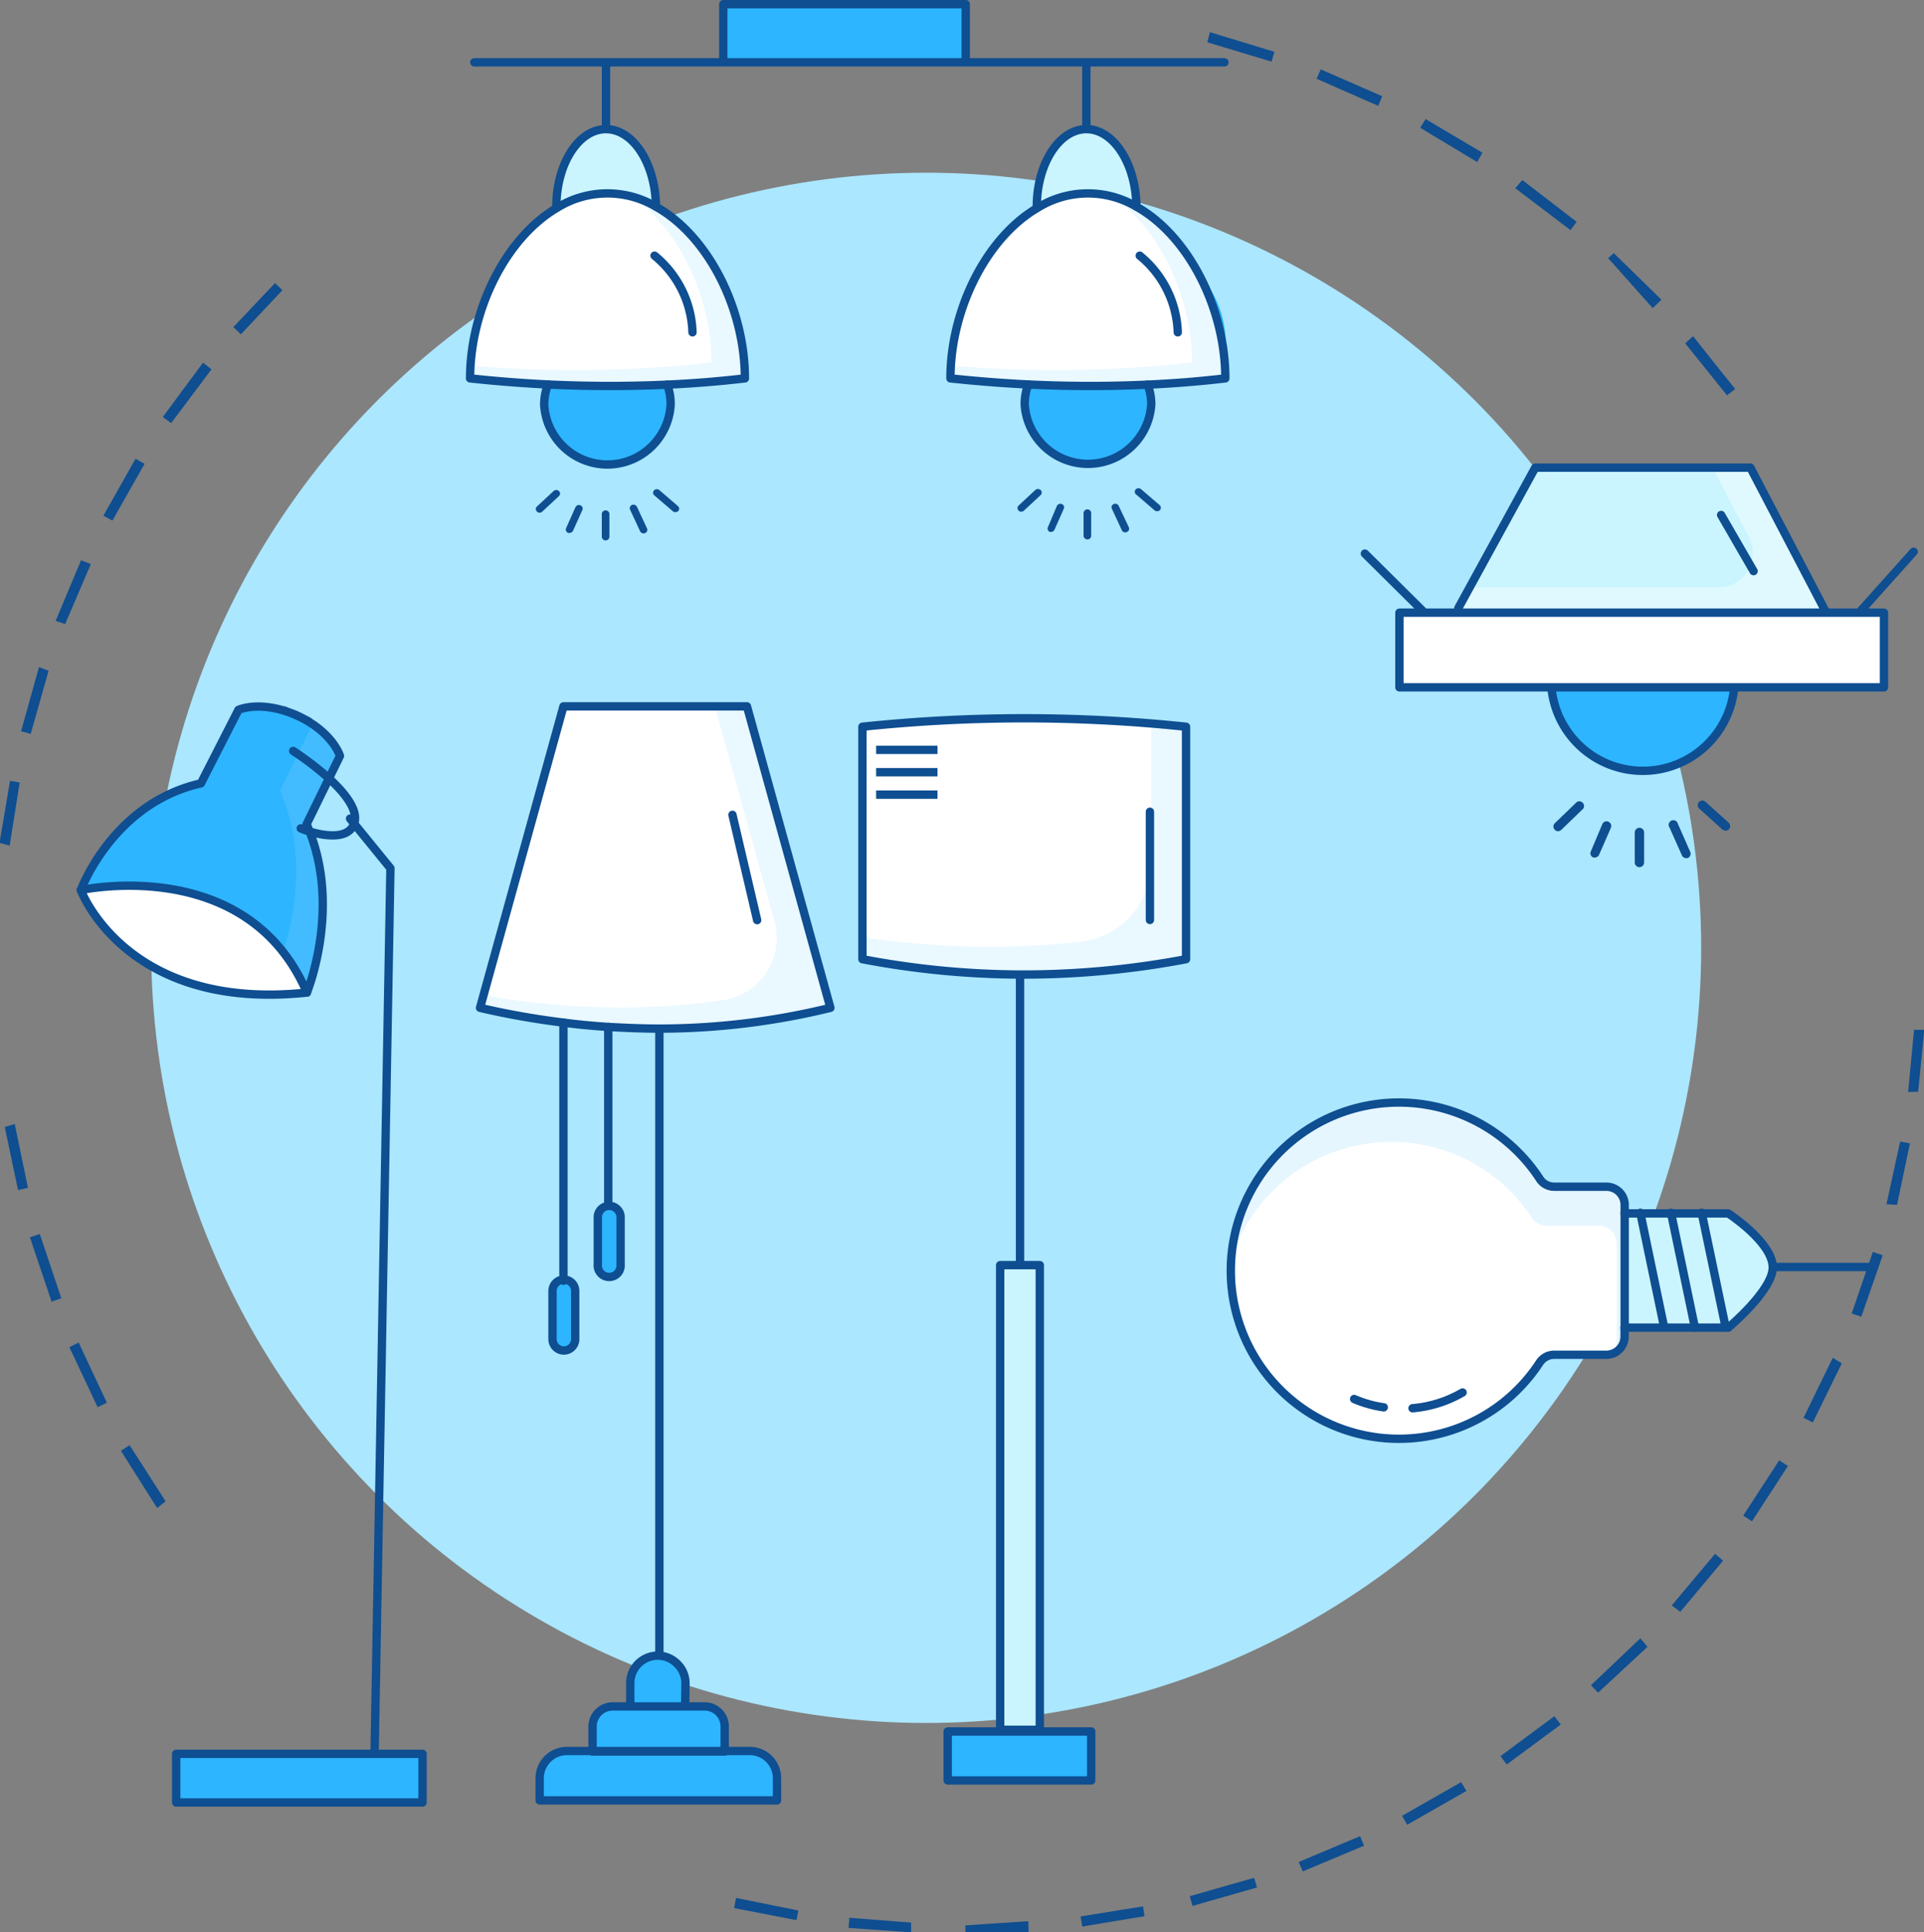 <svg xmlns="http://www.w3.org/2000/svg" id="Layer_1" data-name="Layer 1" viewBox="22.31 21.81 230.63 231.56"><rect x="22.31" y="21.81" width="230.63" height="231.56" fill="#808080" stroke="none"/><defs><style>.cls-10{fill:#0e4e91}.cls-9{stroke:#0e4e91}.cls-11,.cls-3{fill:#2db5ff}.cls-6{fill:#fff}.cls-7{fill:#caf5fe}.cls-9{fill:none;stroke-linecap:round;stroke-linejoin:round}.cls-11{opacity:.1}</style></defs><path d="M41.24 202c-1.31-2.06-2.61-4.13-3.92-6.2l.41-.27 3.93 6.13zm-14.4-31.82q1.17 3.51 2.35 7l-.46.16-2.36-7zM23.79 157q.71 3.44 1.43 6.89l-.46.1-1.44-6.85zm7.77 26.22c1 2.18 2.05 4.35 3.07 6.53l-.44.21-3.07-6.52zM204.84 43.9l5.94 4.57-.29.39-6-4.55zm20.38 18.75c1.51 1.91 3 3.81 4.55 5.72l-.38.3-4.56-5.67zm-57.61-36.51 7 2.13-.13.46-7-2.11zM187.32 34l-6.69-2.94.19-.44 6.69 2.92zm11.92 6.71L193.07 37l.25-.41 6.18 3.66zm16.37 12.07 4.83 5.42.49-.47-5.19-5.07zM47.14 66.14 42.75 72l-.4-.29c1.46-2 2.92-3.93 4.37-5.9zm-19.46 36.29-1.95 6.88-.43-.12 1.93-6.93zm5.02-12.8-2.79 6.51-.43-.14c.92-2.18 1.83-4.37 2.75-6.56zm6.43-12.09-3.49 6.16-.42-.23 3.48-6.17zM50.81 61l4.48-4.73.35.33-4.47 4.75zm-28.13 61.56 1.14-6.73.42.07-1.08 6.79zm196.6 96.59-5.39 5-.34-.35 5.36-5.09zm3.97-4.99 4.69-5.59.39.33q-2.34 2.78-4.66 5.57zm-14.38 14.26-5.87 4.34-.3-.4 5.86-4.34zm22.92-25.07 3.9-6 .42.27-3.9 6zm-34.22 32.97-6.44 3.68-.24-.42 6.43-3.67zm-25.05 11.45-7 2-.13-.44 7-2zm74.99-75.28q-1.15 3.33-2.32 6.66l-.44-.15c.76-2.22 1.53-4.44 2.29-6.67zm1.39-6.7 1.47-6.73.44.08c-.47 2.23-.93 4.45-1.4 6.68zm-70.42 79.38 6.66-2.8.19.45-6.66 2.79zm-54.01 6.89 6.68.52v.42l-6.72-.48zm118.13-66.71c-1.06 2.15-2.11 4.29-3.16 6.44l-.44-.22 3.16-6.49zm-131.76 64.37 6.73 1.36-.08.42-6.74-1.3zm140.61-97.42.64-6.69h.47l-.66 6.68zm-92.37 98.86-6.73 1.12-.08-.47 6.74-1.09zM145.22 253h-6.81v-.08l6.8-.45z" style="stroke-width:.75px;stroke-miterlimit:10;stroke:#0e4e91;fill:#0e4e91"/><circle cx="133.33" cy="135.41" r="92.9" style="fill:#abe7ff"/><path class="cls-3" d="M106.51 53.35a12.37 12.37 0 0 1 4.55 9.19m53.61-9.19a12.4 12.4 0 0 1 4.56 9.19"/><g style="opacity:.38"><path class="cls-3" d="m234.13 80.87 9.09 17.37h-44.1v-.54l9.23-16.83h25.78z"/><path d="M243.22 98.24h-44.1v-.55l1.36-2.47h29.84a4.12 4.12 0 0 0 3.65-6l-4.36-8.33h4.52z" style="opacity:.41;fill:#2db5ff"/><path class="cls-3" d="m243.22 98.24-9.09-17.37h-25.78l-.32.55-7.55 13.8-1.36 2.47m-4.34.27-6.86-6.8m42.7-4.63 3.89 6.73"/></g><path class="cls-6" d="M241.22 95.24h6.92v8.95h-58.08v-8.95h51.16z"/><path class="cls-7" d="m232.13 77.87 9.09 17.37h-44.1v-.54l9.23-16.83h25.78z"/><path d="M241.22 95.24h-44.1v-.55l1.36-2.48h29.84a4.1 4.1 0 0 0 3.64-6l-4.35-8.34h4.52z" style="fill:#fff;opacity:.41"/><path class="cls-3" d="M208.28 104.19h21.91a11 11 0 0 1-21.91 0z"/><path class="cls-9" d="M245.16 95.24h2.98v8.95h-58.08v-8.95h55.1zm-3.94 0-9.09-17.38h-25.79l-.31.56-7.55 13.79-1.36 2.48m48.04.55 6.54-7.3m-58.92 7.02-6.86-6.8m44.27 16.03a11 11 0 0 1-21.91 0m20.34-20.66 3.89 6.73"/><path class="cls-10" d="M218.83 125.74a.56.56 0 0 1-.56-.55v-3.61a.56.56 0 0 1 1.12 0v3.61a.56.56 0 0 1-.56.55zm-5.32-1.16a.54.54 0 0 1-.21 0 .54.54 0 0 1-.3-.72l1.38-3.27a.55.55 0 0 1 .73-.3.57.57 0 0 1 .3.73l-1.41 3.22a.55.55 0 0 1-.49.34zm-4.43-3.15a.52.52 0 0 1-.4-.17.55.55 0 0 1 0-.78l2.51-2.42a.56.56 0 1 1 .77.8l-2.51 2.42a.54.54 0 0 1-.37.15zm15.35 3.23a.56.56 0 0 1-.51-.34l-1.48-3.32a.56.56 0 1 1 1-.45l1.48 3.36a.56.56 0 0 1-.28.73.64.64 0 0 1-.21.02zm4.69-3.31a.57.57 0 0 1-.37-.14l-2.75-2.49a.55.55 0 0 1 .74-.82l2.75 2.48a.56.56 0 0 1-.37 1z"/><path class="cls-6" d="M158.5 46.56c6.25 3.47 10.69 12.2 10.69 20.6-3.08.36-6.18.61-9.32.75q-7.06.33-14.3 0c-3.09-.15-6.2-.4-9.33-.73 0-8.28 4.33-16.88 10.44-20.44a11.42 11.42 0 0 1 11.82-.16z"/><path class="cls-3" d="M159.87 67.91a6.44 6.44 0 0 1 .44 2.37 7.6 7.6 0 0 1-15.17 0 6.72 6.72 0 0 1 .43-2.39q7.25.35 14.3.02z"/><path class="cls-7" d="M152.53 37.29c3.28 0 5.94 4.15 6 9.27a11.42 11.42 0 0 0-11.82.16l-.09-.12c-.03-5.13 2.64-9.31 5.91-9.31z"/><path class="cls-3" d="M109.01 22.31h29.05v6.97h-29.05z"/><path class="cls-6" d="M100.9 46.56c6.26 3.47 10.7 12.2 10.7 20.6-3.09.36-6.18.61-9.31.75-4.72.22-9.48.21-14.31 0-3.1-.15-6.21-.4-9.32-.73 0-8.28 4.32-16.88 10.42-20.44a11.42 11.42 0 0 1 11.82-.16zm57.6 0c6.25 3.47 10.69 12.2 10.69 20.6-3.08.36-6.18.61-9.32.75q-7.06.33-14.3 0c-3.09-.15-6.2-.4-9.33-.73 0-8.28 4.33-16.88 10.44-20.44a11.42 11.42 0 0 1 11.82-.16z"/><path class="cls-11" d="M111.6 67.17c-3.09.34-6.18.6-9.32.74q-7.07.33-14.31 0c-3.09-.15-6.19-.41-9.32-.72v-1.56c1.78.15 3.55.28 5.31.37 4.83.22 9.59.23 14.31 0q4.68-.21 9.32-.75c0-7.82-3.85-15.94-9.45-19.81a12.25 12.25 0 0 1 2.71 1.13c6.31 3.43 10.75 12.19 10.75 20.6zm57.6 0c-3.09.34-6.18.6-9.32.74q-7.06.33-14.31 0c-3.09-.15-6.2-.41-9.32-.72v-1.56c1.79.15 3.55.28 5.32.37 4.83.22 9.58.23 14.31 0q4.68-.21 9.32-.75c0-7.82-3.86-15.94-9.45-19.81a12.45 12.45 0 0 1 2.71 1.13c6.29 3.43 10.74 12.19 10.74 20.6z"/><path class="cls-3" d="M102.29 67.91a6.86 6.86 0 0 1 .41 2.37 7.59 7.59 0 0 1-15.16 0 6.72 6.72 0 0 1 .46-2.39c4.81.23 9.57.24 14.29.02z"/><path class="cls-7" d="M95 37.29c3.27 0 5.94 4.15 6 9.27a11.42 11.42 0 0 0-11.82.16L89 46.6c0-5.13 2.67-9.31 6-9.31z"/><path class="cls-9" d="M102.29 67.91c3.13-.14 6.22-.39 9.31-.75 0-8.4-4.44-17.13-10.7-20.6a11.42 11.42 0 0 0-11.82.16C83 50.28 78.66 58.88 78.66 67.16c3.11.33 6.22.58 9.32.73 4.83.23 9.59.24 14.31.02z"/><path class="cls-9" d="M102.29 67.91a6.86 6.86 0 0 1 .41 2.37 7.59 7.59 0 0 1-15.16 0 6.72 6.72 0 0 1 .46-2.39m1-21.29c0-5.13 2.66-9.31 5.94-9.31s5.94 4.15 6 9.27v0m-5.99-9.27v-7.63"/><path class="cls-10" d="M152.66 86.46a.45.45 0 0 1-.46-.43v-2.78a.46.46 0 0 1 .91 0V86a.44.44 0 0 1-.45.46zm-4.32-.9a.57.57 0 0 1-.18 0 .42.42 0 0 1-.24-.56l1.08-2.55a.46.46 0 0 1 .59-.23.42.42 0 0 1 .24.56l-1.12 2.52a.44.44 0 0 1-.37.26zm-3.6-2.42a.46.46 0 0 1-.33-.13.42.42 0 0 1 0-.61l2-1.86a.48.48 0 0 1 .64 0 .42.42 0 0 1 0 .61l-2 1.86a.47.47 0 0 1-.31.13zm12.46 2.48a.45.45 0 0 1-.41-.25l-1.2-2.59a.41.41 0 0 1 .23-.56.45.45 0 0 1 .59.22l1.21 2.56a.42.42 0 0 1-.23.57.58.58 0 0 1-.19.05zm3.8-2.54a.48.48 0 0 1-.3-.11l-2.23-1.92a.4.4 0 0 1 0-.6.45.45 0 0 1 .63 0l2.23 1.91a.42.42 0 0 1 0 .61.48.48 0 0 1-.33.11zm-66.1 3.5a.45.45 0 0 1-.45-.43v-2.78a.46.46 0 0 1 .91 0v2.78a.45.45 0 0 1-.46.43zm-4.31-.9a.57.57 0 0 1-.18 0 .43.43 0 0 1-.24-.57l1.12-2.51a.46.46 0 0 1 .59-.23.42.42 0 0 1 .24.56L91 85.42a.45.45 0 0 1-.41.26zM87 83.26a.47.47 0 0 1-.33-.14.41.41 0 0 1 0-.6l2-1.86a.48.48 0 0 1 .64 0 .42.42 0 0 1 0 .61l-2 1.86a.47.47 0 0 1-.31.13zm12.45 2.48a.46.46 0 0 1-.41-.26l-1.2-2.58a.42.42 0 0 1 .23-.57.46.46 0 0 1 .59.22l1.21 2.59a.42.42 0 0 1-.23.56.43.43 0 0 1-.19.04zm3.81-2.55a.43.43 0 0 1-.3-.11l-2.23-1.91a.41.41 0 0 1 0-.61.47.47 0 0 1 .63 0l2.23 1.92a.41.41 0 0 1 0 .6.45.45 0 0 1-.33.11z"/><path class="cls-9" d="M159.87 67.91c3.14-.14 6.24-.39 9.32-.75 0-8.4-4.44-17.13-10.69-20.6a11.42 11.42 0 0 0-11.82.16c-6.11 3.56-10.44 12.16-10.44 20.44 3.13.33 6.24.58 9.33.73q7.25.35 14.3.02z"/><path class="cls-9" d="M159.87 67.91a6.44 6.44 0 0 1 .44 2.37 7.6 7.6 0 0 1-15.17 0 6.72 6.72 0 0 1 .43-2.39m1.02-21.29c0-5.13 2.67-9.31 5.94-9.31s5.94 4.15 6 9.27v0m-6-9.27v-7.63m-73.36-.38h89.91m-60.07 0v-6.97h29.06v6.97m-37.3 23.17a12.37 12.37 0 0 1 4.55 9.19m53.61-9.19a12.4 12.4 0 0 1 4.56 9.19"/><g style="opacity:.34"><path d="M58.34 138.09a8.29 8.29 0 0 1-.3.81 22 22 0 0 0-1.35-2.66 19.89 19.89 0 0 1 1.65 1.85z" style="opacity:.52;fill:#2db5ff"/><path class="cls-3" d="m58.79 109.23-.34-.12"/></g><path class="cls-3" d="M72.96 232.01v5.83H43.43v-5.83h29.53zm-13.6-110.56c3.7 9.37-.19 19-.31 19.32C51.88 124.08 32 128.49 32 128.49s3.85-10.41 14.41-12.81l4.5-8.81s2.2-1 5.82.21c.26.08.53.19.81.3 4.61 2 5.49 5 5.49 5l-1.3 2.66-2.73 5.55c.14.28.25.57.36.86z"/><path d="M61.71 115.07 59 120.58c.12.3.24.59.34.87 3.71 9.38-.19 19-.29 19.32a21.41 21.41 0 0 0-2.83-4.83c.86-2.54 3.12-10.6 0-18.51a8.65 8.65 0 0 0-.34-.87l2.7-5.52 1.18-2.41a7.85 7.85 0 0 1 3.24 3.78z" style="opacity:.1;fill:#fff"/><path d="M56.23 135.94c-.16.48-.28.76-.29.81a23 23 0 0 0-1.36-2.67 19.88 19.88 0 0 1 1.65 1.86z" style="opacity:.52;fill:#fff"/><path class="cls-6" d="M59.05 140.77C37.34 143.08 32 128.49 32 128.49s19.88-4.41 27.05 12.28z"/><path class="cls-9" d="M72.96 237.84H43.43v-5.83h29.53v5.83zm-5.75-5.83 1.9-106.14-4.35-5.34-.49-.61m-7.59-12.84-.33-.13m3 1.35a19.18 19.18 0 0 0-1.83-.9h0c-.28-.11-.55-.22-.81-.3-3.62-1.23-5.82-.21-5.82-.21l-4.5 8.81C35.8 118.08 32 128.49 32 128.49s19.93-4.41 27.1 12.28c.12-.31 4-10 .31-19.32-.11-.29-.22-.58-.35-.86l2.7-5.52 1.3-2.66s-.88-3-5.49-5"/><path class="cls-9" d="M32 128.49s5.39 14.59 27.1 12.28m-1.65-28.96a36.43 36.43 0 0 1 4.26 3.26c1.9 1.73 3.62 3.85 3.05 5.46-.73 2-3.77 1.42-5.4.92-.62-.19-1-.36-1-.36"/><path class="cls-6" d="M164.48 108.91v27.86a104.76 104.76 0 0 1-19.9 1.84 103.16 103.16 0 0 1-18.89-1.84v-27.86a186.24 186.24 0 0 1 38.79 0z"/><path class="cls-11" d="M164.47 108.91v27.87a104.51 104.51 0 0 1-19.89 1.84 104.13 104.13 0 0 1-18.89-1.84v-2.64a102.82 102.82 0 0 0 14.74 1.13 100.63 100.63 0 0 0 11.36-.58 9.57 9.57 0 0 0 8.53-9.52v-16.63c1.38.1 2.77.23 4.15.37z"/><path class="cls-3" d="M135.91 229.33h17.2v5.87h-17.2z"/><path class="cls-7" d="M146.95 173.44v55.69h-4.75v-55.69h4.75z"/><path class="cls-9" d="M164.48 108.91v27.86a104.76 104.76 0 0 1-19.9 1.84 103.16 103.16 0 0 1-18.89-1.84v-27.86a186.24 186.24 0 0 1 38.79 0zm-17.53 120.22h-4.75v-55.69h4.75v55.69zm-11.04.2h17.2v5.87h-17.2zm8.67-90.72v34.83"/><path class="cls-6" d="m111.83 106.47 10 36.13a86.42 86.42 0 0 1-20.48 2.49c-2 0-4.08-.06-6.13-.2-1.78-.12-3.57-.28-5.37-.52a95.15 95.15 0 0 1-10-1.77l10-36.13z"/><path class="cls-11" d="M121.82 142.61a86.22 86.22 0 0 1-20.48 2.48c-2 0-4.06-.07-6.12-.2-1.78-.12-3.57-.28-5.36-.52a100.26 100.26 0 0 1-10-1.76l.41-1.52c1.7.29 3.38.56 5.07.76s3.59.4 5.37.52c2.05.13 4.08.19 6.13.19a87.46 87.46 0 0 0 12.19-.88 7.52 7.52 0 0 0 6.11-9.47L108 106.48h3.81z"/><path class="cls-3" d="M115.44 234.94v2.65H87v-2.65a3.27 3.27 0 0 1 3.26-3.27h3v.05h15.84v-.05h3a3.26 3.26 0 0 1 3.34 3.27z"/><path class="cls-3" d="M109.18 228.73v2.94H93.34v-2.94a2.41 2.41 0 0 1 2.4-2.4h11.05a2.4 2.4 0 0 1 2.39 2.4zm-4.74-5.19v2.79h-6.58v-2.79a3.29 3.29 0 0 1 5.62-2.33 3.25 3.25 0 0 1 .96 2.33zm-7.74-55.95v5.78a1.37 1.37 0 1 1-2.73 0v-5.78a1.37 1.37 0 0 1 2.73 0zm-6.85 7.58h.06a1.36 1.36 0 0 1 1.35 1.37v5.77a1.36 1.36 0 1 1-2.72 0v-5.77a1.37 1.37 0 0 1 1.31-1.37z"/><path class="cls-9" d="M95.22 144.89c-1.78-.12-3.57-.28-5.37-.52a95.15 95.15 0 0 1-10-1.77l10-36.13h22l10 36.13a86.42 86.42 0 0 1-20.48 2.49c-2.06 0-4.1-.09-6.15-.2zm6.13.2v74.9m7.83 11.68h3a3.26 3.26 0 0 1 3.27 3.27v2.65H87v-2.65a3.27 3.27 0 0 1 3.26-3.27h18.89z"/><path class="cls-9" d="M104.44 226.33h2.35a2.4 2.4 0 0 1 2.39 2.4v3H93.34v-3a2.41 2.41 0 0 1 2.4-2.4h2.12m6.58 0h-6.58v-2.79a3.29 3.29 0 0 1 5.62-2.33 3.25 3.25 0 0 1 1 2.33zm-14.59-81.96v30.94m5.37-30.42v21.28m-5.37 9h.06a1.36 1.36 0 0 1 1.35 1.37v5.77a1.36 1.36 0 1 1-2.72 0v-5.77a1.37 1.37 0 0 1 1.31-1.37zm6.85-7.58v5.78a1.37 1.37 0 1 1-2.73 0v-5.78a1.37 1.37 0 0 1 2.73 0zm63.45-48.49v12.97m-50.04-12.6 2.96 12.62"/><path d="M127.33 111.68h7.36m-7.36 2.68h7.36m-7.36 2.69h7.36" style="fill:none;stroke-miterlimit:10;stroke:#0e4e91"/><path class="cls-7" d="M234.81 173.66c.07 2.75-5.33 7.27-5.33 7.27h-.31l-2.86-13.69h3.17s5.26 3.39 5.33 6.42z"/><path class="cls-7" d="m226.31 167.25 2.86 13.68h-3.69l-2.85-13.68h3.68zm-3.68 0 2.85 13.68h-3.68l-2.85-13.68h3.68z"/><path class="cls-7" d="m218.95 167.25 2.85 13.68h-4.75v-13.68h1.9z"/><path class="cls-6" d="M217.05 180.93V182a2.19 2.19 0 0 1-2.18 2.18h-6.25a2.09 2.09 0 0 0-1.74.92 20.15 20.15 0 1 1 0-22 2.07 2.07 0 0 0 1.75.94h6.24a2.19 2.19 0 0 1 2.19 2.2v14.71z"/><path d="M217.05 166.22V182a2.17 2.17 0 0 1-.94 1.79v-12.9a2.19 2.19 0 0 0-2.19-2.18h-6.23a2.1 2.1 0 0 1-1.75-.94 20.14 20.14 0 0 0-36 4.81 20.16 20.16 0 0 1 37-9.49 2.12 2.12 0 0 0 1.76.94h6.24a2.19 2.19 0 0 1 2.11 2.19z" style="opacity:.12;fill:#2db5ff"/><path class="cls-9" d="M217.05 180.93V182a2.19 2.19 0 0 1-2.18 2.18h-6.25a2.09 2.09 0 0 0-1.74.92 20.15 20.15 0 1 1 0-22 2.07 2.07 0 0 0 1.75.94h6.24a2.19 2.19 0 0 1 2.19 2.2v14.71z"/><path class="cls-9" d="M217.05 180.93h12.43s5.4-4.52 5.33-7.27c-.07-3-5.33-6.42-5.33-6.42h-12.43"/><path class="cls-9" d="m218.94 167.16.01.09 2.85 13.68m.81-13.77.02.09 2.85 13.68m.81-13.77.02.09 2.86 13.68m5.64-7.27h12.15m-58.78 16.82a13.8 13.8 0 0 1-3.55-1m13-.78a14.35 14.35 0 0 1-6 1.89"/></svg>